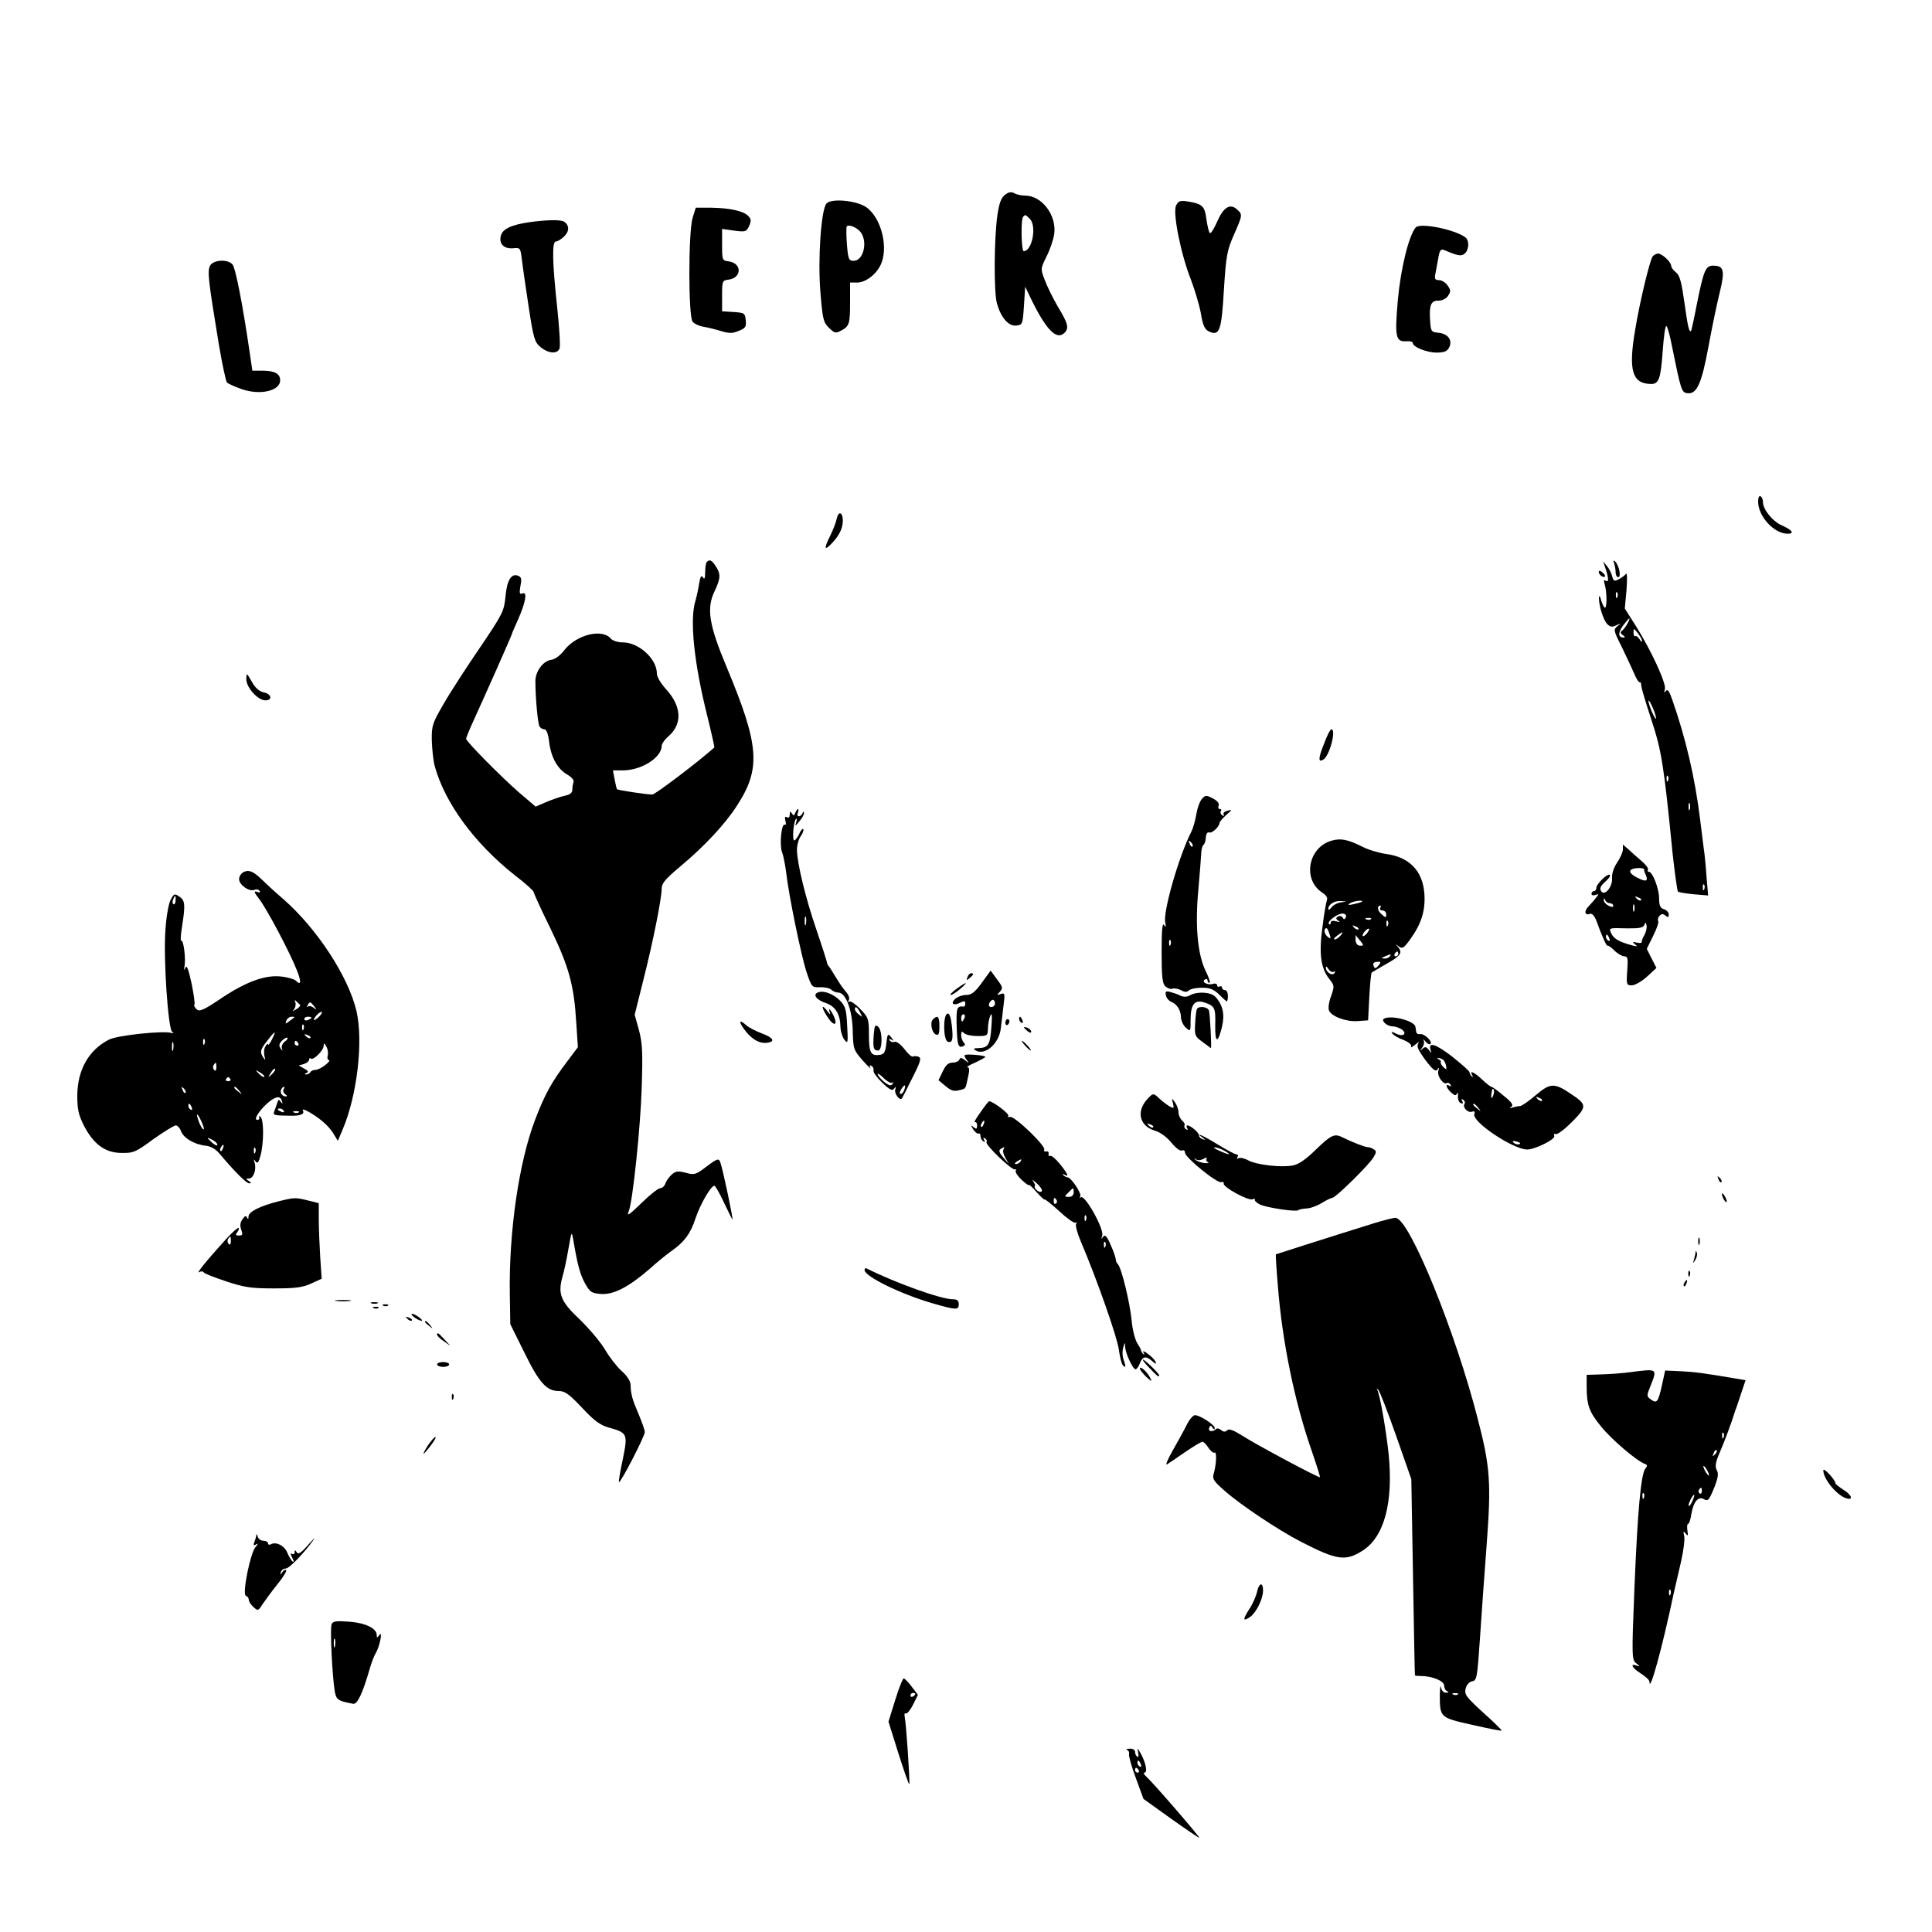 <?xml version="1.0" standalone="no"?>
<!DOCTYPE svg PUBLIC "-//W3C//DTD SVG 20010904//EN"
 "http://www.w3.org/TR/2001/REC-SVG-20010904/DTD/svg10.dtd">
<svg version="1.0" xmlns="http://www.w3.org/2000/svg"
 width="800pt" height="800pt" viewBox="0 0 800 800"
 preserveAspectRatio="xMidYMid meet">

<g transform="translate(0,800) scale(0.1,-0.1)"
fill="#000000" stroke="none">
<path d="M4160 7192 c-15 -12 -23 -35 -30 -83 -14 -99 -15 -318 -2 -365 17
-60 48 -96 81 -92 25 3 26 6 31 82 l5 79 23 -48 c63 -130 107 -176 140 -143
19 19 15 38 -27 107 -21 36 -46 87 -55 112 -18 46 -17 47 7 96 14 27 28 68 32
92 12 78 -50 161 -120 161 -14 0 -35 4 -45 10 -13 7 -24 5 -40 -8z m104 -98
c30 -29 10 -134 -25 -134 -10 0 -13 133 -2 143 9 9 9 9 27 -9z"/>
<path d="M3422 7157 c-22 -26 -36 -229 -25 -365 9 -112 12 -126 35 -149 23
-22 28 -24 49 -13 36 19 39 28 39 118 l0 82 29 0 c34 0 76 31 96 70 36 70 6
197 -58 242 -40 28 -146 38 -165 15z m143 -120 c29 -42 9 -117 -30 -117 -20 0
-23 6 -28 67 -3 38 -3 71 -1 75 7 11 44 -4 59 -25z"/>
<path d="M4870 7149 c-15 -28 19 -200 61 -306 15 -39 34 -102 41 -138 9 -54
16 -69 35 -78 43 -19 51 3 61 174 9 141 13 162 41 226 37 84 37 85 12 107 -28
25 -56 7 -82 -54 -12 -27 -25 -48 -29 -45 -4 2 -10 27 -14 54 -7 57 -16 66
-73 76 -36 6 -43 4 -53 -16z"/>
<path d="M2868 7098 c-18 -60 -18 -409 0 -430 7 -9 27 -18 45 -21 18 -3 51
-11 73 -18 34 -10 47 -10 73 1 28 11 32 17 29 44 -3 29 -5 31 -50 34 l-48 3 0
64 c0 61 1 64 26 67 57 7 57 69 0 76 -25 3 -26 5 -26 69 l0 65 50 -7 c47 -6
50 -5 62 19 9 22 9 29 -4 42 -20 21 -79 33 -155 34 l-62 0 -13 -42z"/>
<path d="M2192 7080 c-75 -11 -111 -28 -118 -56 -9 -34 13 -55 50 -52 30 3 31
2 37 -47 3 -27 16 -115 28 -195 20 -132 25 -147 49 -167 32 -27 70 -30 79 -6
4 9 -1 87 -10 172 -20 186 -22 271 -5 271 6 0 22 9 34 21 22 21 22 46 0 61
-13 9 -72 8 -144 -2z"/>
<path d="M5862 7058 c-29 -35 -62 -170 -74 -302 -13 -152 -9 -172 36 -169 14
1 26 -2 26 -7 0 -17 58 -40 99 -40 30 0 43 5 51 20 16 30 -3 58 -43 62 -30 3
-32 5 -35 47 -5 67 3 87 34 86 16 0 32 8 40 20 12 18 12 24 -2 43 -8 12 -24
22 -35 22 -17 0 -20 5 -15 28 3 15 8 44 12 65 5 30 10 37 23 32 59 -25 72 -27
86 -15 18 15 20 54 3 67 -44 33 -188 62 -206 41z"/>
<path d="M6843 6938 c-13 -22 -53 -187 -72 -303 -29 -169 -13 -224 66 -225 32
0 40 22 48 138 4 56 10 102 15 102 4 0 15 -39 24 -87 36 -177 39 -188 62 -191
40 -6 60 38 89 196 15 81 36 182 47 225 21 87 16 107 -28 107 -31 0 -39 -18
-66 -151 -12 -63 -24 -116 -25 -118 -8 -11 -14 14 -28 115 -12 85 -19 113 -35
126 -11 9 -20 21 -20 27 0 16 -38 51 -54 51 -8 0 -18 -6 -23 -12z"/>
<path d="M870 6900 c-12 -23 -8 -57 36 -325 14 -82 29 -154 34 -159 5 -5 32
-17 60 -27 76 -27 160 -8 160 36 0 27 -21 39 -67 40 l-48 0 -11 75 c-29 198
-59 354 -72 366 -21 22 -79 18 -92 -6z"/>
<path d="M7280 5923 c0 -61 66 -133 122 -133 30 0 20 15 -23 34 -40 18 -79 66
-79 98 0 9 -4 20 -10 23 -6 4 -10 -6 -10 -22z"/>
<path d="M3465 5853 c-3 -15 -16 -49 -29 -75 -26 -52 -22 -61 11 -25 29 31 43
61 43 91 0 35 -18 42 -25 9z"/>
<path d="M2927 5673 c-4 -3 -7 -22 -7 -42 0 -25 -3 -32 -9 -22 -7 11 -11 4
-16 -25 -3 -21 -10 -53 -15 -70 -25 -79 -7 -259 51 -488 16 -65 28 -120 27
-121 -67 -60 -245 -195 -257 -195 -23 0 -143 18 -146 22 -2 2 -6 20 -10 41
l-7 37 41 0 c77 0 161 53 161 102 0 8 13 27 30 41 56 50 52 123 -11 192 -22
24 -39 52 -39 66 0 61 -75 129 -141 129 -20 0 -42 7 -49 15 -36 44 -144 17
-194 -48 -17 -22 -38 -37 -53 -39 -34 -4 -67 -49 -66 -90 0 -69 10 -175 17
-186 4 -7 13 -12 20 -12 9 0 16 -19 20 -53 8 -64 35 -112 76 -135 17 -10 28
-23 25 -30 -3 -8 -5 -22 -5 -32 0 -13 -10 -21 -32 -25 -18 -4 -52 -16 -76 -26
l-44 -19 -67 57 c-79 69 -221 213 -221 224 0 4 13 36 29 71 44 96 161 359 161
364 0 2 11 27 24 56 32 72 41 119 20 111 -13 -5 -14 0 -9 31 6 28 4 37 -10 42
-28 11 -46 -19 -52 -87 -6 -60 -11 -71 -108 -214 -56 -82 -124 -187 -150 -233
-44 -76 -48 -87 -47 -147 1 -36 6 -84 12 -107 42 -153 165 -321 334 -454 42
-32 76 -63 76 -68 0 -5 31 -73 69 -150 77 -159 98 -236 107 -389 l7 -103 -45
-60 c-63 -83 -92 -135 -132 -240 -67 -175 -109 -462 -105 -722 l2 -125 58
-117 c61 -125 92 -160 143 -160 25 0 42 -12 96 -69 50 -54 75 -72 110 -82 79
-22 80 -26 59 -131 -11 -50 -18 -93 -16 -95 6 -6 107 190 107 207 0 8 -12 42
-26 75 -26 61 -32 81 -33 123 -1 14 -16 37 -37 55 -20 18 -51 58 -69 89 -19
32 -66 87 -104 124 -79 74 -92 106 -72 177 7 23 18 76 25 117 13 73 13 74 20
35 17 -101 28 -143 49 -180 20 -36 27 -40 65 -43 52 -4 114 28 200 102 33 30
75 64 94 77 52 37 77 70 98 134 20 60 64 135 78 135 4 0 22 -31 40 -70 18 -38
34 -70 35 -70 4 0 -38 199 -49 233 -7 23 -12 22 -63 -17 -40 -30 -46 -32 -82
-22 -32 8 -41 7 -58 -8 -11 -10 -23 -27 -26 -37 -4 -11 -13 -19 -21 -19 -8 0
-40 -25 -71 -55 -61 -59 -69 -64 -59 -39 16 41 48 345 53 506 5 151 3 187 -11
242 l-18 64 36 144 c40 158 76 338 76 380 0 21 17 40 79 92 98 82 183 173 232
249 101 155 94 249 -43 577 -73 174 -83 242 -49 312 25 53 26 71 5 103 -17 26
-26 30 -37 18z"/>
<path d="M6684 5667 c3 -10 6 -27 6 -38 0 -10 5 -19 11 -19 13 0 3 50 -13 65
-8 7 -9 4 -4 -8z"/>
<path d="M6645 5655 c16 -45 18 -68 5 -60 -9 5 -10 2 -6 -12 9 -27 11 -92 3
-99 -3 -3 -10 9 -16 27 -5 21 -10 26 -10 14 -1 -32 18 -93 35 -110 12 -11 20
-13 37 -4 20 9 21 9 4 -4 -16 -14 -16 -18 17 -83 18 -38 42 -88 52 -111 9 -23
20 -40 24 -38 3 2 6 -4 6 -13 0 -9 19 -73 42 -142 42 -129 51 -181 88 -555 9
-82 19 -153 22 -157 4 -3 33 -8 66 -11 l59 -5 -7 82 c-3 44 -8 95 -11 111 -2
17 -9 71 -15 120 -22 179 -60 339 -116 499 -12 35 -19 44 -26 35 -7 -10 -8 -8
-4 7 7 23 -58 164 -124 268 l-42 66 7 77 c3 43 3 73 -2 67 -4 -6 -18 -16 -29
-22 -19 -10 -23 -9 -28 11 -3 12 -12 31 -21 42 l-17 20 7 -20z m52 -127 c-3
-8 -6 -5 -6 6 -1 11 2 17 5 13 3 -3 4 -12 1 -19z m42 -110 c-7 -13 -17 -26
-23 -30 -8 -6 -6 -11 4 -18 9 -6 10 -10 3 -10 -23 0 -24 20 -2 50 27 36 34 39
18 8z m60 -73 c0 -5 -4 -2 -10 8 -6 9 -13 15 -17 13 -4 -3 -8 4 -8 15 0 19 1
18 18 -3 10 -13 18 -27 17 -33z m47 -281 c8 -20 13 -38 11 -40 -2 -2 -11 14
-20 36 -19 50 -12 53 9 4z m61 -296 c-3 -8 -6 -5 -6 6 -1 11 2 17 5 13 3 -3 4
-12 1 -19z m90 -120 c-3 -7 -5 -2 -5 12 0 14 2 19 5 13 2 -7 2 -19 0 -25z m60
-330 c-3 -8 -6 -5 -6 6 -1 11 2 17 5 13 3 -3 4 -12 1 -19z"/>
<path d="M6620 5632 c0 -12 19 -26 26 -19 2 2 -2 10 -11 17 -9 8 -15 8 -15 2z"/>
<path d="M1020 5187 c0 -34 48 -87 79 -87 31 0 25 27 -7 33 -18 4 -35 18 -49
44 -22 38 -23 38 -23 10z"/>
<path d="M5482 4919 c-24 -60 -24 -78 -2 -64 26 16 54 125 33 125 -5 0 -19
-28 -31 -61z"/>
<path d="M4977 4692 c-9 -10 -19 -38 -23 -62 -4 -25 -13 -58 -21 -74 -52 -102
-118 -333 -108 -376 4 -19 3 -21 -5 -10 -7 11 -10 -23 -10 -112 0 -100 3 -130
15 -142 9 -8 22 -13 30 -10 7 3 23 0 35 -6 16 -9 25 -9 33 -1 6 6 30 11 54 11
33 0 49 -6 73 -30 16 -16 30 -28 31 -27 7 19 3 47 -8 47 -7 0 -13 5 -13 11 0
5 -4 7 -10 4 -5 -3 -10 -1 -10 5 0 6 -8 9 -17 6 -22 -7 -50 8 -34 18 6 4 11 2
11 -3 0 -6 4 -11 8 -11 5 0 -2 22 -15 48 -34 69 -45 188 -31 336 6 67 11 135
12 151 0 17 5 33 9 36 5 4 10 18 10 31 1 15 7 24 14 21 12 -5 43 25 43 40 0 4
12 18 27 32 26 22 26 24 6 18 -13 -3 -20 -10 -16 -16 3 -6 1 -7 -6 -3 -6 4 -9
12 -6 17 4 5 2 9 -4 9 -6 0 -8 6 -5 14 4 9 -5 20 -24 30 -27 14 -31 14 -45 -2z
m-39 -197 c-3 -3 -9 2 -12 12 -6 14 -5 15 5 6 7 -7 10 -15 7 -18z m-91 -407
c-3 -8 -6 -5 -6 6 -1 11 2 17 5 13 3 -3 4 -12 1 -19z"/>
<path d="M3293 4634 c-5 -13 -7 -13 -14 -2 -7 10 -9 9 -9 -5 0 -11 -4 -15 -12
-11 -8 5 -9 0 -6 -14 4 -12 2 -20 -2 -17 -14 9 -23 -83 -12 -113 6 -15 13 -52
17 -82 10 -93 63 -350 85 -416 21 -62 22 -63 56 -62 19 1 40 -4 46 -10 7 -7
20 -12 29 -12 31 0 58 -71 60 -158 2 -76 3 -79 41 -123 22 -24 36 -38 32 -30
-5 10 -3 12 5 7 7 -4 10 -13 8 -19 -2 -7 14 -29 36 -50 31 -30 42 -35 49 -25
8 10 9 9 5 -4 -5 -15 18 -47 27 -37 2 2 22 41 44 86 34 67 38 82 26 87 -9 3
-19 4 -24 1 -4 -3 -20 11 -35 31 -16 20 -33 33 -41 30 -7 -3 -16 0 -20 6 -5 7
-2 8 7 3 11 -7 11 -5 -1 10 -14 17 -15 15 -20 -26 -4 -37 -9 -45 -29 -47 -35
-5 -43 9 -43 84 0 65 -2 71 -36 106 -19 20 -40 34 -45 31 -6 -4 -7 -1 -2 6 4
7 -1 22 -12 34 -11 12 -30 40 -43 62 -13 22 -26 42 -29 45 -4 3 -7 12 -8 20
-2 8 -21 68 -43 132 -44 128 -79 272 -80 328 0 20 7 46 16 58 9 13 13 26 10
29 -3 3 -11 -6 -17 -21 -7 -14 -16 -26 -20 -26 -10 0 -3 79 7 89 4 3 4 -3 1
-14 -6 -17 -4 -17 13 4 11 13 20 28 19 35 0 7 -2 7 -6 -1 -2 -7 -9 -13 -15
-13 -6 0 -8 7 -4 15 3 8 3 15 0 15 -2 0 -7 -7 -11 -16z m44 -461 c-3 -10 -5
-4 -5 12 0 17 2 24 5 18 2 -7 2 -21 0 -30z m224 -365 c11 -21 11 -22 -4 -9
-10 7 -17 17 -17 22 0 15 9 10 21 -13z m134 -291 c4 5 5 2 1 -5 -6 -9 -13 -8
-31 5 -13 10 -27 25 -30 33 -4 8 7 3 23 -13 15 -15 32 -24 37 -20z m49 -31
c-3 -9 -10 -16 -15 -16 -5 0 -4 9 3 20 14 22 21 20 12 -4z"/>
<path d="M5514 4519 c-97 -27 -122 -161 -39 -215 17 -11 24 -22 19 -33 -3 -9
-12 -58 -18 -110 -15 -109 -7 -169 27 -213 23 -29 23 -31 9 -72 -9 -23 -13
-50 -9 -60 10 -25 72 -48 120 -44 l42 3 5 97 c3 53 7 98 10 101 3 2 31 19 63
37 58 33 66 45 45 70 -11 12 -10 12 4 1 15 -11 21 -7 47 29 47 65 64 120 59
190 -7 94 -62 151 -159 164 -28 4 -73 17 -98 30 -60 30 -89 36 -127 25z m36
-256 c-14 -2 -31 -12 -37 -21 -7 -9 -13 -11 -13 -6 0 18 24 34 50 33 l25 -2
-25 -4z m89 3 c-2 -2 -17 -6 -34 -10 -22 -5 -26 -4 -15 4 14 9 59 15 49 6z
m76 -26 c-3 -5 1 -10 9 -10 9 0 16 -7 16 -17 0 -14 -2 -14 -20 2 -17 15 -19
35 -4 35 3 0 2 -4 -1 -10z m-142 -38 c-5 -10 -8 -11 -13 -2 -4 7 -13 9 -20 5
-9 -6 -9 -10 1 -17 10 -6 7 -7 -8 -3 -15 4 -23 2 -23 -6 0 -7 -3 -9 -7 -5 -10
10 37 45 58 43 10 -1 15 -7 12 -15z m104 -8 c-3 -3 -12 -4 -19 -1 -8 3 -5 6 6
6 11 1 17 -2 13 -5z m70 -26 c-3 -8 -6 -5 -6 6 -1 11 2 17 5 13 3 -3 4 -12 1
-19z m-122 -16 c-3 -3 -11 0 -18 7 -9 10 -8 11 6 5 10 -3 15 -9 12 -12z m-116
-35 c1 -5 -6 -1 -15 7 -8 9 -12 21 -8 28 5 8 10 6 15 -8 4 -10 8 -23 8 -27z
m151 18 c-7 -9 -15 -13 -17 -11 -6 6 20 36 26 30 2 -2 -2 -10 -9 -19z m-110
-10 c-7 -8 -17 -15 -23 -15 -6 0 -2 7 9 15 25 19 30 19 14 0z m82 -20 c16 -20
16 -21 0 -21 -11 0 -18 9 -19 24 0 13 0 22 1 20 0 -2 9 -12 18 -23z m158 -55
c0 -5 -5 -10 -11 -10 -5 0 -7 5 -4 10 3 6 8 10 11 10 2 0 4 -4 4 -10z m-35
-10 c-3 -5 -14 -10 -23 -9 -14 0 -13 2 3 9 27 11 27 11 20 0z m-45 -36 c-15
-17 -17 -17 -23 -1 -3 8 3 14 15 14 16 2 17 -1 8 -13z m-188 -28 c7 4 8 2 4
-5 -9 -14 -36 3 -36 23 0 6 5 3 11 -7 6 -9 15 -14 21 -11z"/>
<path d="M6720 4483 c0 -11 -11 -36 -24 -55 -14 -21 -22 -46 -21 -63 4 -36
-31 -78 -45 -55 -7 11 -3 21 16 38 15 13 24 26 20 29 -8 9 -56 -37 -56 -54 0
-7 -4 -13 -10 -13 -5 0 -10 -5 -10 -11 0 -6 7 -8 16 -5 15 6 15 4 3 -11 -7
-10 -22 -26 -31 -36 -20 -20 -16 -39 6 -31 8 3 18 -8 26 -28 25 -69 43 -108
47 -104 2 2 15 -7 28 -20 13 -13 32 -24 41 -24 14 0 16 -9 12 -60 -4 -57 -3
-60 19 -60 13 0 41 16 63 36 l39 36 -20 39 -20 40 27 55 c15 30 24 57 20 61
-3 3 -1 12 5 20 9 10 15 10 25 2 11 -9 14 -8 14 4 0 9 -9 19 -20 22 -15 5 -20
15 -20 45 0 40 -27 110 -42 110 -5 0 -7 4 -4 9 3 4 -9 21 -27 36 -18 15 -42
37 -54 48 l-23 20 0 -20z m88 -83 c-1 -3 2 -13 7 -23 11 -26 1 -30 -34 -12
-32 16 -40 30 -20 37 17 6 48 4 47 -2z m-13 -128 c-3 -3 -11 0 -18 7 -9 10 -8
11 6 5 10 -3 15 -9 12 -12z m-129 -12 c8 0 14 -5 14 -10 0 -7 -6 -7 -20 0 -11
6 -20 16 -19 23 0 9 2 9 6 0 2 -7 11 -13 19 -13z m101 -32 c-3 -7 -5 -2 -5 12
0 14 2 19 5 13 2 -7 2 -19 0 -25z m42 -100 c-8 -13 -12 -26 -11 -29 1 -4 -9
-5 -21 -2 -18 4 -19 3 -7 -7 12 -9 10 -10 -10 -5 -53 14 -78 27 -88 50 -11 23
-10 23 60 21 55 -1 72 2 77 14 4 12 6 12 9 -2 2 -9 -2 -27 -9 -40z m-145 -14
c3 -8 2 -12 -4 -9 -6 3 -10 10 -10 16 0 14 7 11 14 -7z"/>
<path d="M1007 4388 c-9 -5 -17 -18 -17 -28 0 -24 41 -53 63 -45 8 4 18 2 22
-4 4 -7 0 -8 -11 -4 -14 5 -12 -2 8 -28 33 -42 130 -226 157 -296 20 -50 18
-66 -5 -43 -5 5 -31 13 -56 16 -66 9 -146 -19 -251 -89 -71 -48 -90 -57 -102
-47 -8 7 -13 16 -10 20 3 4 -3 45 -12 89 -13 59 -20 77 -25 64 -6 -13 -7 -12
-4 6 6 31 -4 112 -14 106 -3 -2 -2 22 3 53 15 96 14 113 -10 129 -20 14 -23
13 -37 -14 -8 -16 -18 -72 -21 -124 -9 -117 11 -410 28 -422 8 -6 7 -7 -4 -4
-32 10 -225 -10 -258 -28 -84 -43 -130 -125 -131 -231 0 -57 5 -80 27 -124 40
-78 89 -114 156 -114 49 -1 59 3 132 57 44 31 86 57 93 57 7 0 17 -11 22 -25
11 -28 55 -54 101 -59 21 -2 42 -14 57 -32 64 -76 112 -124 124 -124 9 0 9 3
-2 10 -13 8 -13 10 1 10 19 0 32 39 23 67 -5 14 -4 15 4 4 8 -11 13 -5 21 25
14 52 14 151 -1 160 -6 4 -8 3 -5 -3 3 -5 0 -10 -8 -10 -18 0 14 47 52 77 29
22 45 22 51 -1 3 -11 2 -11 -6 -1 -7 11 -10 10 -14 -5 -3 -10 -9 -25 -12 -34
-7 -17 -3 -18 66 -19 43 -1 61 7 52 22 -4 5 4 5 17 -2 45 -23 91 -62 109 -93
l19 -31 19 45 c61 142 87 367 58 493 -34 143 -164 342 -304 464 -36 31 -77 69
-91 83 -33 32 -53 39 -74 27z m-280 -117 c0 -11 -5 -18 -9 -15 -4 3 -5 11 -1
19 7 21 12 19 10 -4z m515 -431 c4 -3 -3 -12 -15 -19 -15 -9 -18 -10 -10 -1 6
7 9 20 6 29 -4 10 -3 12 3 6 5 -5 12 -12 16 -15z m59 -7 c12 -16 12 -17 -2 -6
-9 7 -20 9 -24 5 -5 -4 -5 -1 -1 6 9 16 11 15 27 -5z m22 -41 c-10 -10 -20
-17 -22 -16 -6 5 20 34 30 34 5 0 1 -8 -8 -18z m-104 -5 c-2 -1 -12 -9 -22
-16 -15 -12 -17 -12 -11 3 3 9 13 16 22 16 8 0 13 -1 11 -3z m71 -1 c0 -2 -7
-6 -15 -10 -8 -3 -15 -1 -15 4 0 6 7 10 15 10 8 0 15 -2 15 -4z m-33 -48 c-3
-8 -6 -5 -6 6 -1 11 2 17 5 13 3 -3 4 -12 1 -19z m-132 -44 c-8 -16 -15 -24
-15 -19 0 6 -5 2 -11 -8 -6 -9 -7 -27 -4 -40 5 -17 4 -19 -4 -7 -16 23 -14 34
17 72 32 42 38 43 17 2z m160 8 c-3 -3 -11 0 -18 7 -9 10 -8 11 6 5 10 -3 15
-9 12 -12z m-106 -15 c-9 -7 -14 -19 -12 -27 4 -13 3 -13 -6 0 -7 10 -5 19 7
31 9 9 19 14 22 12 3 -3 -2 -10 -11 -16z m-332 -9 c-3 -8 -6 -5 -6 6 -1 11 2
17 5 13 3 -3 4 -12 1 -19z m-130 -25 c-3 -10 -5 -4 -5 12 0 17 2 24 5 18 2 -7
2 -21 0 -30z m518 27 c3 -5 1 -10 -4 -10 -6 0 -11 5 -11 10 0 6 2 10 4 10 3 0
8 -4 11 -10z m122 -51 c-3 -10 0 -19 5 -19 6 0 -1 -9 -15 -20 -14 -11 -32 -20
-40 -20 -9 0 -19 -4 -22 -10 -3 -5 -12 -10 -18 -9 -7 0 -6 3 2 6 10 4 8 9 -9
18 l-23 13 21 6 c12 4 22 12 22 18 0 6 3 8 7 5 9 -10 53 33 53 52 1 13 3 13
11 -2 6 -10 9 -27 6 -38z m-461 -49 c0 -12 -4 -16 -9 -11 -5 5 -6 14 -3 20 10
15 12 14 12 -9z m230 -28 c-17 -16 -18 -16 -5 5 7 12 15 20 18 17 3 -2 -3 -12
-13 -22z m-32 -11 c-2 -3 -12 3 -22 13 -16 17 -16 18 5 5 12 -7 20 -15 17 -18z
m-140 -9 c3 -5 -1 -9 -9 -9 -8 0 -12 4 -9 9 3 4 7 8 9 8 2 0 6 -4 9 -8z m-186
-57 c-3 -3 -9 2 -12 12 -6 14 -5 15 5 6 7 -7 10 -15 7 -18z m223 8 c13 -16 12
-17 -3 -4 -10 7 -18 15 -18 17 0 8 8 3 21 -13z m183 6 c-3 -6 0 -15 7 -20 9
-6 10 -9 2 -9 -15 0 -26 17 -18 30 3 6 8 10 11 10 3 0 2 -5 -2 -11z m-380 -75
c3 -8 2 -12 -4 -9 -6 3 -10 10 -10 16 0 14 7 11 14 -7z m381 -14 c3 -6 -1 -7
-9 -4 -18 7 -21 14 -7 14 6 0 13 -4 16 -10z m62 -6 c-3 -3 -12 -4 -19 -1 -8 3
-5 6 6 6 11 1 17 -2 13 -5z m-399 -47 c7 -16 8 -26 3 -23 -5 3 -14 20 -20 38
-13 38 0 26 17 -15z m62 -87 c0 -6 -9 -2 -20 7 -11 10 -20 19 -20 21 0 1 9 -2
20 -8 11 -6 20 -15 20 -20z m23 -15 c-3 -9 -8 -14 -10 -11 -3 3 -2 9 2 15 9
16 15 13 8 -4z m134 -17 c-3 -8 -6 -5 -6 6 -1 11 2 17 5 13 3 -3 4 -12 1 -19z"/>
<path d="M4065 3930 c-29 -40 -43 -50 -65 -50 -16 0 -36 -8 -46 -17 -20 -20
-4 -29 24 -14 14 7 19 7 19 -4 0 -8 -3 -14 -6 -13 -28 3 -31 -5 -30 -69 2 -87
6 -103 25 -96 11 4 12 9 5 16 -6 6 -11 20 -11 31 0 16 3 17 12 8 7 -7 31 -12
55 -12 42 0 43 1 44 33 0 17 5 41 10 52 6 14 8 -1 4 -49 -5 -73 -13 -85 -55
-86 -18 0 -21 -3 -11 -9 38 -24 97 26 105 89 2 19 7 61 11 93 7 53 6 57 -11
51 -16 -6 -17 -5 -6 7 16 18 16 20 -12 57 l-24 33 -37 -51z m55 -85 c0 -8 -7
-15 -15 -15 -9 0 -12 6 -9 15 4 8 10 15 15 15 5 0 9 -7 9 -15z m-126 -60 c-4
-8 -8 -15 -10 -15 -2 0 -4 7 -4 15 0 8 4 15 10 15 5 0 7 -7 4 -15z"/>
<path d="M4006 3954 c-5 -14 -4 -15 9 -4 17 14 19 20 6 20 -5 0 -12 -7 -15
-16z"/>
<path d="M3960 3905 c-19 -14 -29 -25 -23 -25 5 0 23 11 39 25 37 32 28 32
-16 0z"/>
<path d="M3388 3891 c-25 -9 -7 -32 33 -45 38 -13 58 -46 59 -96 0 -19 8 -44
16 -55 15 -19 16 -14 12 57 -3 64 -7 81 -27 102 -27 29 -69 46 -93 37z"/>
<path d="M4828 3878 c2 -11 12 -22 21 -26 24 -9 40 -34 41 -63 0 -14 9 -34 20
-44 20 -18 20 -17 20 33 0 65 18 85 60 70 40 -14 44 -21 42 -95 -1 -73 11 -75
28 -5 12 52 4 90 -27 124 -18 20 -73 24 -105 7 -14 -8 -27 -8 -42 -1 -11 6
-31 12 -42 15 -17 4 -20 1 -16 -15z"/>
<path d="M3427 3788 c31 -46 46 -30 18 19 -10 16 -14 20 -11 8 6 -19 5 -19 -8
-2 -26 34 -26 16 1 -25z"/>
<path d="M4956 3822 c-2 -4 -6 -31 -7 -60 -3 -49 -1 -54 31 -77 19 -14 34 -25
34 -25 4 0 -4 145 -8 156 -6 15 -41 20 -50 6z"/>
<path d="M3923 3803 c-19 -7 -17 -109 1 -116 20 -8 24 9 17 69 -4 34 -10 49
-18 47z"/>
<path d="M3863 3779 c-13 -13 -5 -56 13 -63 11 -4 14 4 14 34 0 40 -7 49 -27
29z"/>
<path d="M4220 3781 c0 -6 4 -13 10 -16 6 -3 7 1 4 9 -7 18 -14 21 -14 7z"/>
<path d="M5733 3783 c-18 -7 9 -33 34 -33 11 0 27 -6 38 -13 24 -19 3 -32 -26
-16 -16 8 -20 8 -14 0 4 -7 24 -19 46 -27 24 -10 36 -21 32 -28 -3 -6 4 -2 18
9 13 11 19 13 12 5 -8 -12 -2 -26 29 -69 31 -41 43 -50 50 -40 7 11 8 9 4 -5
-7 -20 20 -59 35 -51 4 3 11 0 15 -6 4 -8 3 -9 -4 -5 -19 12 -14 -9 7 -28 15
-13 20 -14 24 -4 3 7 5 2 4 -11 -1 -13 4 -26 12 -29 9 -3 11 0 6 8 -5 9 -4 11
4 6 6 -4 9 -12 5 -17 -9 -15 15 -39 32 -32 10 3 12 0 9 -10 -12 -31 158 -145
218 -147 32 0 118 42 113 56 -3 7 0 11 7 8 7 -2 37 21 67 51 62 63 62 71 -6
116 -68 46 -85 45 -145 -6 -29 -25 -58 -45 -65 -45 -7 0 -21 -3 -31 -6 -13 -4
-14 -3 -5 3 10 7 2 19 -32 46 -24 21 -47 37 -51 37 -3 0 -20 13 -38 30 -33 31
-54 40 -41 18 4 -8 3 -10 -2 -5 -5 5 -9 13 -9 17 0 5 -33 34 -72 65 -69 53
-101 63 -89 26 5 -14 4 -14 -7 1 -11 14 -16 15 -27 5 -12 -10 -12 -9 -1 5 7 9
10 23 6 30 -4 7 0 5 8 -5 8 -10 18 -14 21 -9 7 12 -28 44 -45 40 -7 -2 -14 3
-15 10 -1 6 -2 16 -3 20 -3 24 -95 49 -128 35z m242 -171 c6 -4 11 -15 13 -26
3 -15 1 -16 -11 -5 -8 8 -13 17 -11 21 2 3 -2 9 -8 11 -7 3 -8 6 -3 6 6 0 15
-3 20 -7z m211 -137 c-1 -8 -5 -17 -8 -21 -5 -4 -4 16 1 34 3 9 9 -1 7 -13z
m199 -33 c-3 -3 -11 0 -18 7 -9 10 -8 11 6 5 10 -3 15 -9 12 -12z m-264 -29
c13 -16 12 -17 -3 -4 -10 7 -18 15 -18 17 0 8 8 3 21 -13z m170 -151 c-7 -2
-18 1 -23 6 -8 8 -4 9 13 5 13 -4 18 -8 10 -11z"/>
<path d="M4163 3765 c0 -8 4 -12 9 -9 4 3 8 9 8 15 0 5 -4 9 -8 9 -5 0 -9 -7
-9 -15z"/>
<path d="M3080 3740 c29 -41 63 -62 95 -58 37 4 29 21 -23 40 -24 9 -52 24
-61 32 -29 26 -34 18 -11 -14z"/>
<path d="M3618 3716 c-4 -55 -1 -66 18 -66 19 0 19 83 0 99 -12 10 -15 4 -18
-33z"/>
<path d="M4240 3746 c0 -2 7 -9 15 -16 9 -7 15 -8 15 -2 0 5 -7 12 -15 16 -8
3 -15 4 -15 2z"/>
<path d="M4245 3670 c10 -11 20 -20 23 -20 3 0 -3 9 -13 20 -10 11 -20 20 -23
20 -3 0 3 -9 13 -20z"/>
<path d="M3995 3631 c-3 -2 1 -11 8 -20 11 -14 10 -15 -7 -1 -15 11 -20 12
-23 3 -3 -7 -15 -13 -28 -13 -18 0 -29 -10 -41 -36 l-18 -37 29 -24 c21 -18
34 -23 54 -18 32 8 28 3 39 53 7 30 7 42 -2 43 -6 0 8 9 32 19 23 11 42 21 42
24 0 6 -80 13 -85 7z"/>
<path d="M4751 3449 c-47 -51 -33 -111 31 -131 22 -6 49 -26 68 -49 18 -22 36
-36 44 -33 8 3 13 -1 13 -9 -2 -18 134 -129 150 -122 7 2 12 0 10 -6 -3 -15
102 -72 119 -65 8 3 13 2 10 -2 -2 -4 8 -13 22 -20 33 -14 150 -31 158 -23 3
3 18 6 33 7 15 0 43 10 63 22 19 12 40 22 45 22 13 0 155 139 171 169 12 20
12 25 0 32 -7 5 -18 9 -25 9 -12 0 -67 22 -105 41 -32 16 -46 10 -109 -51 -42
-41 -72 -62 -96 -66 -48 -9 -147 2 -184 21 -16 9 -35 13 -41 9 -7 -4 -8 -3 -4
4 4 7 2 12 -4 12 -6 0 -40 18 -76 40 -60 37 -100 55 -64 29 13 -9 13 -10 0 -6
-8 2 -15 9 -15 15 0 12 -34 41 -48 42 -5 0 -5 -5 -1 -12 4 -7 3 -8 -5 -4 -6 4
-9 11 -6 16 3 4 -2 13 -10 20 -8 7 -15 22 -15 34 0 12 -7 31 -15 42 -13 18
-14 18 -8 -5 5 -20 4 -22 -13 -13 -10 6 -29 20 -41 31 -27 26 -28 26 -52 0z
m24 -117 c-3 -3 -11 0 -18 7 -9 10 -8 11 6 5 10 -3 15 -9 12 -12z m295 -97
c33 -19 21 -19 -21 0 -19 8 -27 14 -19 14 8 0 26 -6 40 -14z m-87 -34 c12 7
17 7 13 1 -3 -6 0 -12 6 -15 7 -3 0 -4 -15 -3 -15 2 -32 8 -37 14 -7 9 -7 9 2
2 7 -6 18 -5 31 1z"/>
<path d="M4059 3393 c-18 -25 -28 -43 -23 -40 5 3 10 -3 10 -13 0 -15 -3 -17
-15 -7 -12 10 -12 9 -1 -10 8 -12 18 -19 22 -17 4 3 8 -2 8 -10 0 -8 5 -18 12
-22 7 -5 8 -3 3 6 -5 9 -4 11 4 6 6 -4 9 -11 6 -16 -6 -10 104 -116 117 -112
5 1 7 -1 4 -6 -3 -5 8 -22 24 -37 17 -16 30 -25 30 -22 0 4 14 -8 31 -28 18
-20 33 -34 35 -32 2 2 29 -20 61 -49 31 -29 61 -50 66 -47 6 3 7 1 3 -5 -4 -6
5 -39 20 -74 68 -160 151 -398 157 -447 4 -30 11 -59 17 -65 12 -12 13 -5 2
26 -5 13 -5 34 -1 48 7 23 7 24 8 3 1 -27 32 -93 43 -93 5 0 13 11 18 25 11
29 26 32 52 8 14 -12 17 -13 13 -2 -3 8 -18 23 -32 33 -16 12 -23 14 -18 5 5
-8 5 -11 -1 -6 -5 5 -9 12 -9 15 0 4 -8 18 -17 32 -8 14 -19 55 -22 91 -7 74
-42 219 -57 234 -5 5 -9 14 -9 21 0 6 -9 33 -21 59 -16 37 -23 44 -31 34 -8
-11 -9 -10 -4 4 9 28 -73 174 -89 159 -5 -4 -5 -2 -2 4 7 12 -38 79 -53 79 -4
0 -12 4 -17 9 -5 5 -3 6 5 2 20 -12 14 3 -19 44 -18 22 -36 37 -41 34 -5 -3
-7 0 -6 8 2 7 -3 12 -10 10 -8 -1 -11 2 -8 7 9 14 -125 143 -142 136 -7 -2
-10 0 -7 5 5 8 -64 60 -79 60 -3 0 -19 -21 -37 -47z m14 -48 c-3 -9 -8 -14
-10 -11 -3 3 -2 9 2 15 9 16 15 13 8 -4z m82 -105 c-4 -6 1 -23 10 -38 15 -25
15 -25 -9 3 -18 21 -22 31 -13 37 16 10 19 10 12 -2z m70 -50 c-3 -5 -12 -10
-18 -10 -7 0 -6 4 3 10 19 12 23 12 15 0z m89 -122 c-3 -5 -12 -4 -20 3 -8 6
-12 14 -9 17 3 3 -1 12 -7 21 -7 9 0 5 14 -8 15 -13 25 -28 22 -33z m132 -6
c0 -10 -8 -18 -18 -18 -22 0 -22 1 -2 20 19 20 20 20 20 -2z m-71 -31 c3 -5 2
-12 -3 -15 -5 -3 -9 1 -9 9 0 17 3 19 12 6z m122 -83 c-3 -8 -6 -5 -6 6 -1 11
2 17 5 13 3 -3 4 -12 1 -19z m80 -110 c-3 -8 -6 -5 -6 6 -1 11 2 17 5 13 3 -3
4 -12 1 -19z"/>
<path d="M7116 3117 c3 -10 9 -15 12 -12 3 3 0 11 -7 18 -10 9 -11 8 -5 -6z"/>
<path d="M7130 3055 c0 -5 5 -17 10 -25 5 -8 10 -10 10 -5 0 6 -5 17 -10 25
-5 8 -10 11 -10 5z"/>
<path d="M1155 3026 c-79 -20 -125 -43 -126 -63 0 -12 -2 -13 -6 -5 -4 10 -9
8 -19 -7 -10 -13 -11 -27 -5 -43 7 -20 6 -24 -10 -24 -14 0 -15 3 -7 13 6 8 9
16 6 18 -3 3 -27 -18 -53 -47 -85 -94 -127 -146 -108 -135 6 4 14 3 17 -2 3
-5 45 -21 93 -37 75 -25 104 -29 198 -29 89 0 118 4 153 20 l44 20 -6 89 c-3
49 -6 119 -6 156 l0 68 -44 11 c-53 13 -56 13 -121 -3z m-199 -166 c0 -12 -4
-16 -9 -11 -5 5 -6 14 -3 20 10 15 12 14 12 -9z"/>
<path d="M5690 2935 c-209 -65 -405 -128 -407 -129 -1 -1 2 -58 8 -126 18
-235 70 -488 143 -695 19 -55 33 -101 32 -102 -4 -4 -261 133 -320 171 -38 24
-57 31 -64 24 -8 -8 -15 -8 -25 0 -8 7 -17 9 -21 5 -14 -14 -35 -11 -29 4 5
12 7 12 14 1 6 -8 9 -9 9 -1 0 13 -61 53 -82 53 -8 0 -24 -19 -35 -42 -12 -24
-38 -71 -58 -106 -20 -35 -30 -60 -23 -56 7 5 41 27 75 51 35 24 67 43 72 43
5 0 16 -11 25 -25 9 -14 21 -23 25 -20 10 6 8 -47 -3 -86 -7 -23 -1 -32 46
-73 66 -58 220 -161 313 -209 151 -78 186 -83 257 -38 90 57 128 199 108 401
-11 102 -36 244 -47 265 -4 7 -3 7 4 0 6 -5 39 -91 74 -190 l63 -180 7 -405
c4 -223 7 -406 8 -407 0 -2 11 -3 24 -3 47 0 97 -20 97 -40 0 -10 6 -21 13
-23 7 -3 6 -6 -5 -6 -10 -1 -18 8 -21 21 -2 13 -4 1 -5 -27 0 -97 -1 -97 133
-127 66 -15 121 -26 123 -24 1 2 -33 36 -77 75 -71 65 -78 75 -72 99 4 16 15
28 27 30 19 3 21 15 32 175 6 95 19 271 28 392 19 252 15 321 -37 520 -92 360
-281 824 -339 832 -8 1 -49 -9 -90 -22z m347 -1951 c-3 -3 -12 -4 -19 -1 -8 3
-5 6 6 6 11 1 17 -2 13 -5z"/>
<path d="M7032 2860 c0 -14 2 -19 5 -12 2 6 2 18 0 25 -3 6 -5 1 -5 -13z"/>
<path d="M7021 2813 c-1 -6 -4 -20 -7 -30 -5 -17 -5 -17 6 0 6 10 9 23 6 30
-3 9 -5 9 -5 0z"/>
<path d="M3580 2741 c0 -26 146 -98 279 -137 101 -29 111 -30 111 -4 0 15 -7
20 -25 20 -48 0 -238 68 -357 128 -5 2 -8 -1 -8 -7z"/>
<path d="M6991 2724 c0 -11 3 -14 6 -6 3 7 2 16 -1 19 -3 4 -6 -2 -5 -13z"/>
<path d="M6975 2689 c-4 -6 -5 -12 -2 -15 2 -3 7 2 10 11 7 17 1 20 -8 4z"/>
<path d="M1393 2613 c15 -2 39 -2 55 0 15 2 2 4 -28 4 -30 0 -43 -2 -27 -4z"/>
<path d="M1538 2603 c6 -2 18 -2 25 0 6 3 1 5 -13 5 -14 0 -19 -2 -12 -5z"/>
<path d="M1588 2593 c7 -3 16 -2 19 1 4 3 -2 6 -13 5 -11 0 -14 -3 -6 -6z"/>
<path d="M1548 2583 c7 -3 16 -2 19 1 4 3 -2 6 -13 5 -11 0 -14 -3 -6 -6z"/>
<path d="M1716 2545 c10 -8 24 -14 29 -14 6 0 1 6 -9 14 -11 8 -24 15 -30 15
-5 0 -1 -7 10 -15z"/>
<path d="M1687 2539 c7 -7 15 -10 18 -7 3 3 -2 9 -12 12 -14 6 -15 5 -6 -5z"/>
<path d="M1760 2526 c0 -2 8 -10 18 -17 15 -13 16 -12 3 4 -13 16 -21 21 -21
13z"/>
<path d="M1810 2473 c0 -5 13 -17 28 -27 l27 -19 -24 26 c-26 28 -31 32 -31
20z"/>
<path d="M4760 2335 c33 -35 40 -39 40 -30 0 7 -59 65 -67 65 -4 0 8 -16 27
-35z"/>
<path d="M1810 2350 c0 -5 11 -10 25 -10 14 0 25 5 25 10 0 6 -11 10 -25 10
-14 0 -25 -4 -25 -10z"/>
<path d="M4720 2333 c0 -5 12 -20 26 -34 24 -21 26 -22 16 -3 -13 25 -42 50
-42 37z"/>
<path d="M6750 2318 c-30 -4 -83 -8 -117 -9 l-63 -2 0 -47 c0 -78 10 -106 59
-166 42 -53 151 -146 183 -156 10 -4 10 -8 1 -19 -18 -23 -32 -173 -45 -492
-12 -292 -11 -300 8 -315 16 -12 16 -14 2 -9 -31 11 -20 -10 17 -33 19 -12 35
-27 35 -33 0 -53 53 140 100 363 6 25 19 83 30 130 11 47 17 96 14 110 -5 20
-4 22 6 10 9 -12 11 -10 7 13 -2 15 -1 27 3 27 4 0 10 17 13 38 9 54 29 78 53
64 16 -9 21 -4 41 45 17 43 20 60 12 75 -8 15 -6 32 11 71 19 43 51 129 64
172 2 6 6 17 9 25 3 8 12 35 20 60 l15 45 -36 6 c-141 24 -174 28 -232 31
l-65 3 -13 -60 c-16 -71 -21 -78 -46 -60 -18 13 -18 16 -2 55 29 74 31 73 -84
58z m387 -270 c-3 -8 -6 -5 -6 6 -1 11 2 17 5 13 3 -3 4 -12 1 -19z m-36 -71
c-10 -9 -11 -8 -5 6 3 10 9 15 12 12 3 -3 0 -11 -7 -18z m-31 -67 c6 -11 8
-20 6 -20 -3 0 -10 9 -16 20 -6 11 -8 20 -6 20 3 0 10 -9 16 -20z m-23 -85 c0
-8 -4 -12 -9 -9 -5 3 -6 10 -3 15 9 13 12 11 12 -6z m-240 -27 c-3 -8 -6 -5
-6 6 -1 11 2 17 5 13 3 -3 4 -12 1 -19z m201 -13 c-6 -14 -13 -23 -15 -21 -5
5 15 46 22 46 3 0 -1 -11 -7 -25z m-91 -387 c-3 -8 -6 -5 -6 6 -1 11 2 17 5
13 3 -3 4 -12 1 -19z"/>
<path d="M1871 2214 c0 -11 3 -14 6 -6 3 7 2 16 -1 19 -3 4 -6 -2 -5 -13z"/>
<path d="M1772 2015 c-29 -45 -22 -45 12 0 15 19 23 35 19 35 -4 0 -18 -16
-31 -35z"/>
<path d="M7550 1912 c-1 -34 53 -101 92 -115 33 -12 28 11 -7 33 -19 12 -35
25 -35 28 0 14 -49 67 -50 54z"/>
<path d="M1061 1643 c0 -6 -4 -19 -8 -29 -5 -13 -3 -15 8 -9 9 6 9 2 -3 -11
-22 -26 -56 -196 -40 -202 7 -2 12 -9 12 -16 0 -7 9 -21 19 -30 19 -17 20 -17
38 11 10 15 37 52 61 82 24 29 40 56 37 59 -3 4 -11 0 -16 -8 -9 -13 -10 -13
-6 0 2 8 11 15 20 15 15 0 79 67 116 120 8 11 -3 1 -24 -23 -28 -32 -40 -40
-46 -30 -7 11 -9 11 -9 0 0 -7 -5 -10 -11 -6 -7 4 -7 -1 1 -16 7 -12 8 -20 2
-16 -5 3 -15 19 -22 36 -12 30 -48 48 -69 35 -6 -3 -11 -1 -11 4 0 6 -9 11
-19 11 -11 0 -22 8 -24 18 -3 9 -5 12 -6 5z"/>
<path d="M5205 1408 c-4 -18 -18 -50 -32 -71 -28 -44 -27 -53 4 -32 25 18 53
74 53 109 0 37 -17 32 -25 -6z"/>
<path d="M1373 1274 c-7 -18 3 -218 13 -276 6 -36 12 -41 76 -53 17 -4 39 41
69 145 7 25 18 54 25 65 16 26 30 96 15 75 -10 -13 -11 -13 -11 0 -1 28 -47
50 -115 55 -54 4 -67 2 -72 -11z m14 -91 c-3 -10 -5 -4 -5 12 0 17 2 24 5 18
2 -7 2 -21 0 -30z"/>
<path d="M3707 961 l-28 -90 41 -131 c23 -72 43 -130 45 -128 4 4 -13 256 -19
281 -2 9 0 15 5 12 4 -3 18 13 29 35 l21 42 -26 34 c-14 19 -29 34 -33 34 -4
0 -20 -40 -35 -89z m83 25 c0 -3 -4 -8 -10 -11 -5 -3 -10 -1 -10 4 0 6 5 11
10 11 6 0 10 -2 10 -4z"/>
<path d="M4667 754 c7 -3 10 -11 8 -17 -2 -7 10 -51 28 -99 l32 -87 113 -81
c62 -44 115 -80 118 -80 6 0 -191 228 -219 253 -10 9 -14 17 -8 17 14 0 5 43
-16 80 -13 23 -14 24 -10 2 3 -12 1 -20 -4 -16 -5 3 -9 12 -9 20 0 8 -9 14
-22 13 -13 0 -18 -3 -11 -5z m57 -60 c3 -8 2 -12 -4 -9 -6 3 -10 10 -10 16 0
14 7 11 14 -7z m-9 -24 c3 -5 1 -10 -4 -10 -6 0 -11 5 -11 10 0 6 2 10 4 10 3
0 8 -4 11 -10z"/>
</g>
</svg>
